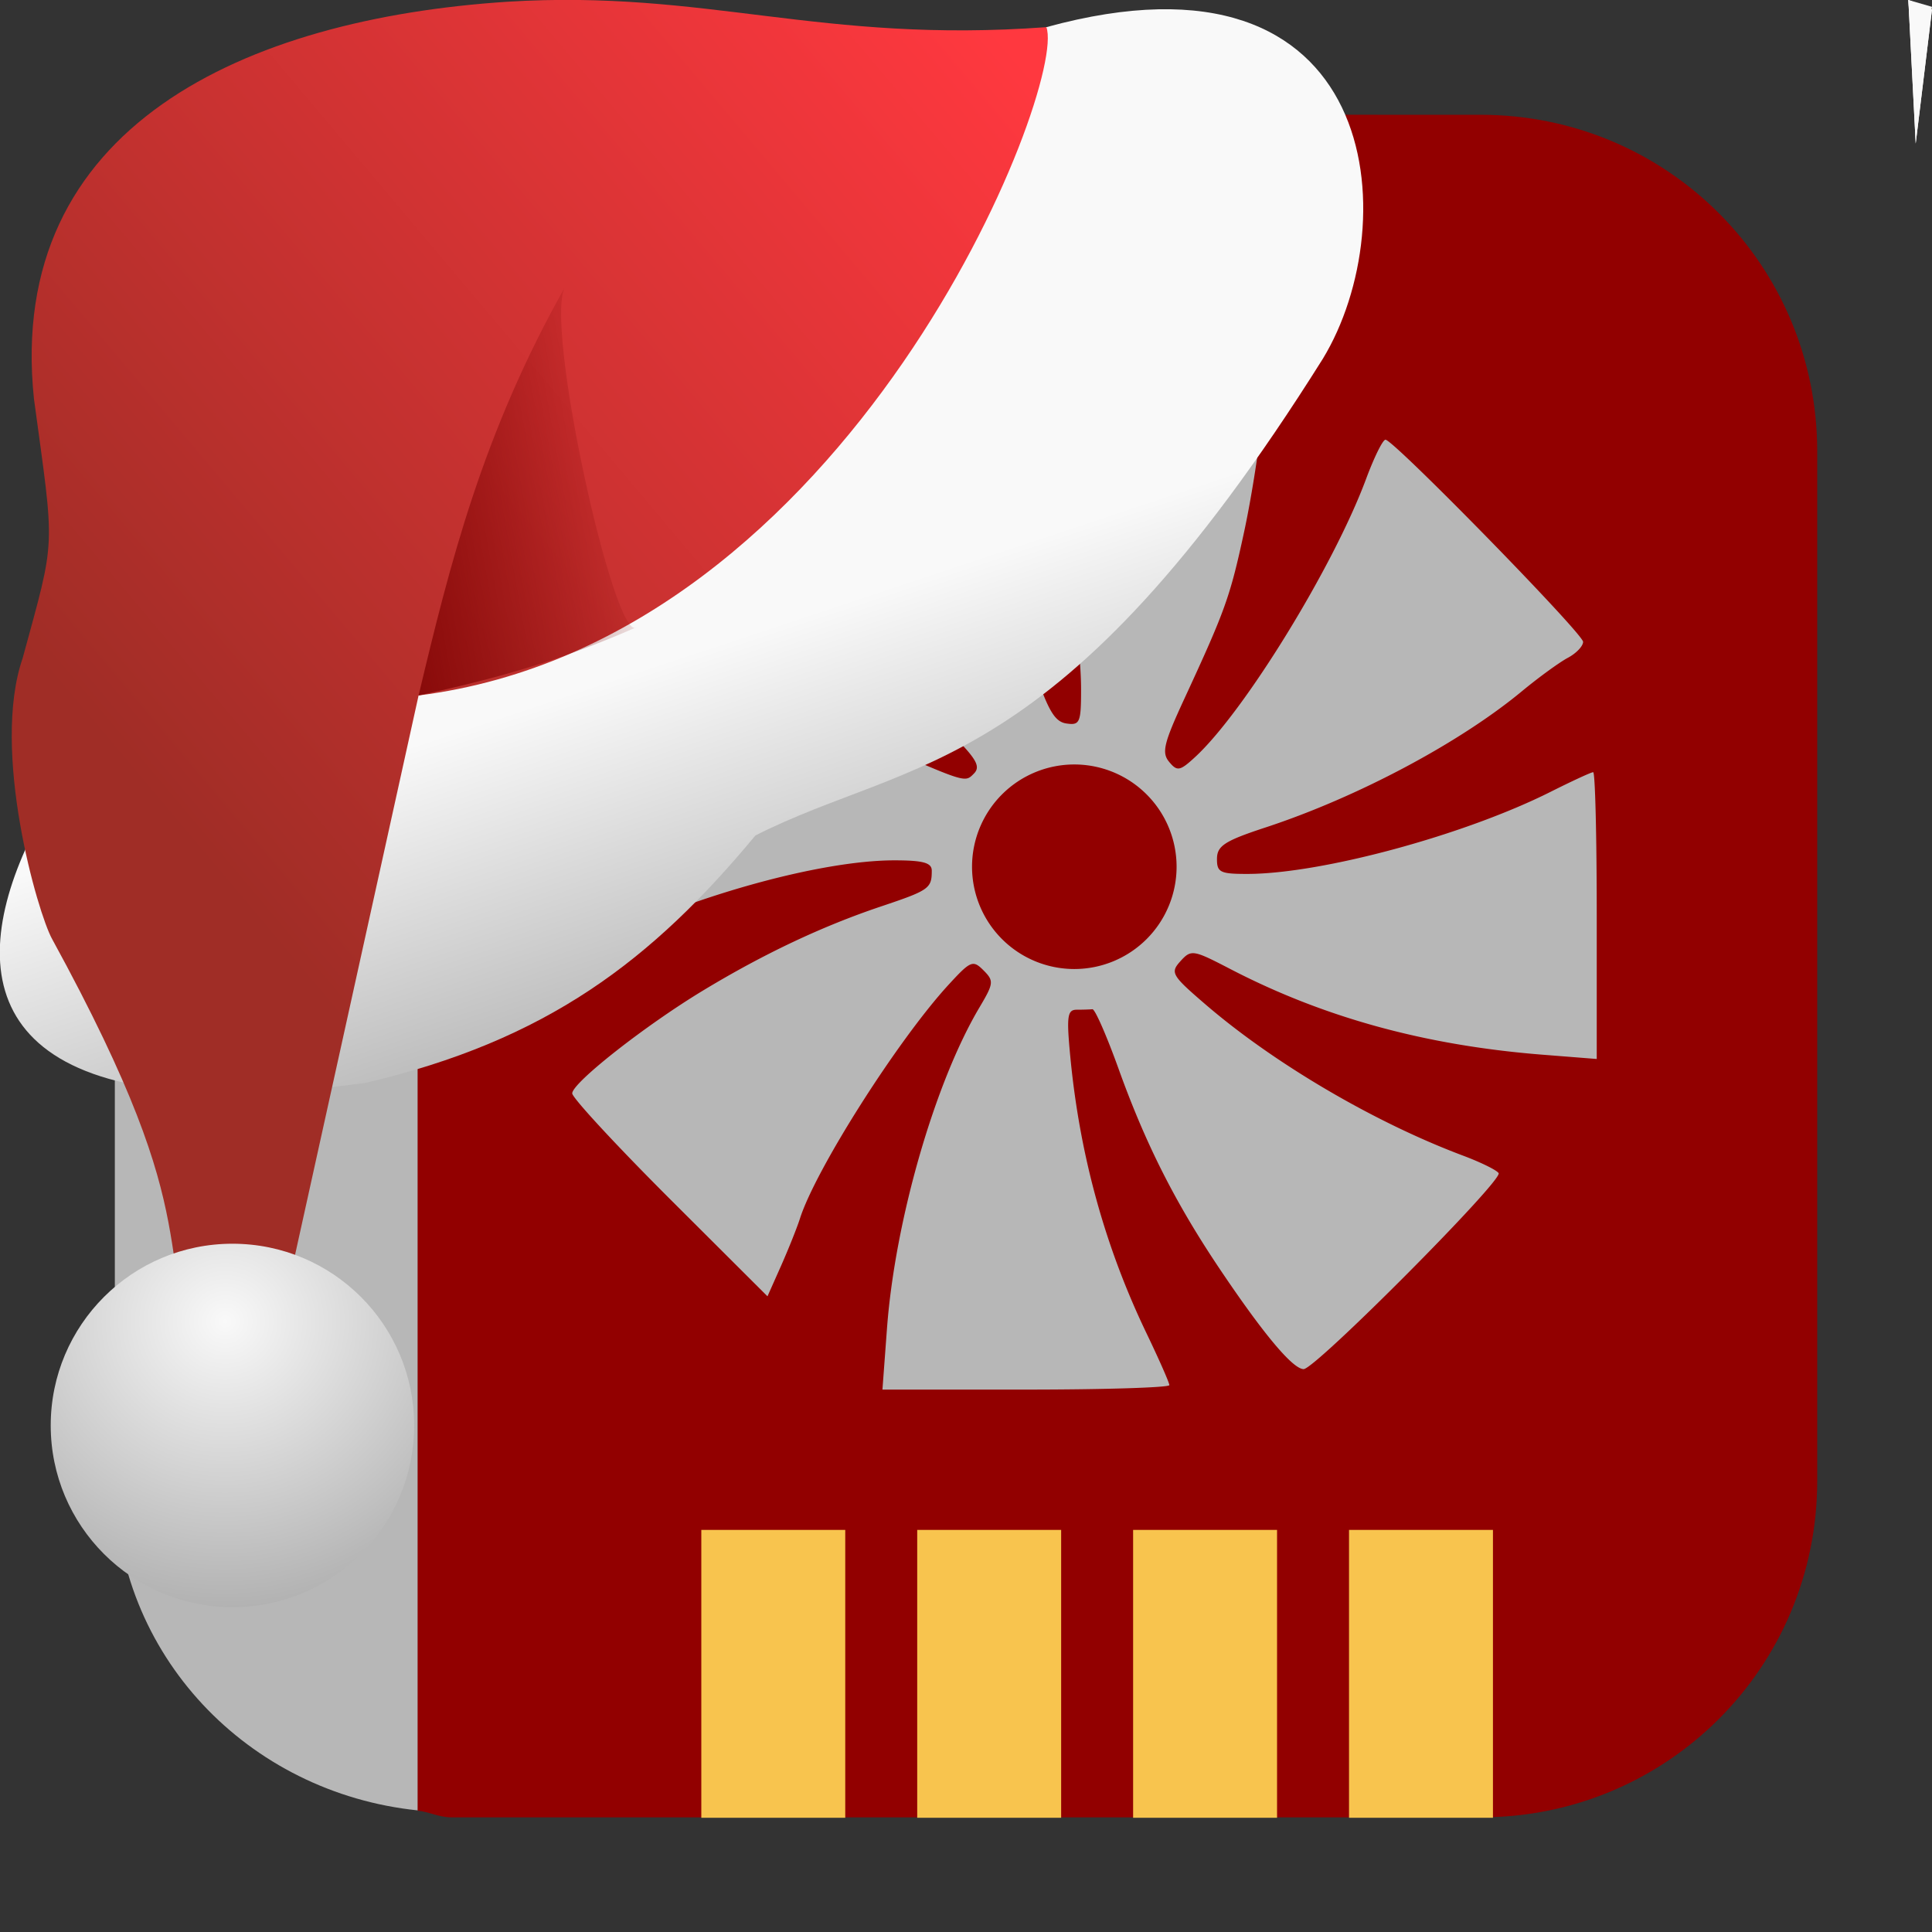 <svg viewBox="0 0 32 32" xmlns="http://www.w3.org/2000/svg" xmlns:xlink="http://www.w3.org/1999/xlink"><rect x="0" y="0" width="32" height="32" fill="#333333" stroke="none"/><linearGradient id="a" gradientUnits="userSpaceOnUse" x1="-178.12" x2="-183.59" y1="-134.12" y2="-135.1"><stop offset="0" stop-color="#7c0000"/><stop offset="1" stop-color="#7c0000" stop-opacity="0"/></linearGradient><linearGradient id="b" gradientUnits="userSpaceOnUse" x1="-189.8" x2="-175.35" y1="-142.57" y2="-130.4"><stop offset="0" stop-color="#ff383f"/><stop offset="1" stop-color="#a02d26"/></linearGradient><linearGradient id="c"><stop offset="0" stop-color="#f9f9f9"/><stop offset="1" stop-color="#999"/></linearGradient><linearGradient id="d" gradientUnits="userSpaceOnUse" x1="-188.02" x2="-190.66" xlink:href="#c" y1="-134.18" y2="-126.24"/><radialGradient id="e" cx="-176.59" cy="-120.91" gradientTransform="matrix(2.211 .057 -.055 2.125 207.3 145.17)" gradientUnits="userSpaceOnUse" r="3.01" xlink:href="#c"/><g transform="translate(48.982 4.806)"><g fill-rule="evenodd"><path d="m-42.06 25.18v-22.359h-5.02v16.896c0 2.892 2.207 5.173 5.02 5.463" fill="#b7b7b7"/><path d="m-41.51-2.907c-3.089 0-5.574 2.488-5.574 5.576v.156h5.02v22.359c.192.02.358.111.555.111h17.05c3.089 0 5.576-2.486 5.576-5.574v-17.05c0-3.089-2.488-5.576-5.576-5.576z" fill="#920000"/></g><g fill="#f8c44e" transform="matrix(1.192 0 0 1.192 -57.63 -5.69)"><path d="m17 22h2v4h-2z"/><path d="m20 22h2v4h-2z"/><path d="m23 22h2v4h-2z"/><path d="m26 22h2v4h-2z"/></g><path d="m-30.359.901c-1.15.011-2.291.059-2.291.133 0 .071.154.453.34.848.726 1.537 1.234 3.486 1.234 4.734 0 .549-.021.594-.244.561-.194-.029-.303-.215-.545-.934-.47-1.399-1.284-2.914-2.205-4.102-.922-1.188-.629-1.262-2.521.627-1.129 1.127-1.626 1.695-1.533 1.754.075.048.491.224.924.391.433.166 1.03.445 1.326.619s.567.316.602.316c.141 0 1.809 1.248 2.168 1.621.303.316.359.432.252.539-.152.152-.116.164-1.793-.576-.573-.253-1.507-.559-2.078-.682-1.135-.244-2.892-.464-3.03-.379-.102.063-.119 4.576-.018 4.678.038.038.314-.052.611-.203 1.55-.785 3.744-1.402 4.992-1.402.476 0 .619.04.619.17 0 .296-.041.325-.842.594-.973.327-1.938.783-2.941 1.389-.962.581-2.172 1.532-2.172 1.707 0 .073.728.86 1.617 1.748l1.617 1.613.227-.51c.124-.281.263-.629.309-.773.256-.811 1.618-2.955 2.459-3.873.37-.403.407-.419.582-.244s.172.214-.066.615c-.737 1.241-1.396 3.521-1.531 5.307l-.076 1.023h2.375c1.307 0 2.377-.034 2.377-.074s-.172-.43-.383-.869c-.68-1.418-1.097-2.927-1.254-4.535-.069-.71-.054-.814.105-.814.101 0 .216-.004.258-.008s.236.44.432.984c.445 1.24.936 2.212 1.66 3.293.731 1.091 1.223 1.681 1.406 1.684.19.003 3.304-3.127 3.23-3.246-.031-.05-.296-.18-.592-.291-1.47-.552-3.132-1.528-4.273-2.512-.553-.476-.576-.519-.404-.709.176-.194.208-.189.813.125 1.544.803 3.215 1.265 5.143 1.422l.938.074v-2.375c0-1.306-.026-2.375-.059-2.375s-.35.147-.703.324c-1.435.721-3.803 1.361-5.03 1.361-.446 0-.5-.027-.498-.252.002-.214.128-.296.814-.521 1.514-.499 3.201-1.395 4.238-2.254.278-.23.621-.479.76-.553s.252-.193.252-.264c0-.138-3.139-3.348-3.273-3.348-.045 0-.188.291-.32.646-.542 1.46-2.02 3.862-2.834 4.611-.252.232-.296.24-.43.078-.126-.152-.087-.31.252-1.043.678-1.466.757-1.686.988-2.754s.452-2.878.369-3.03c-.041-.073-1.2-.099-2.35-.088m-.828 6.959a1.694 1.694 0 0 1 1.693 1.693 1.694 1.694 0 0 1 -1.693 1.695 1.694 1.694 0 0 1 -1.695-1.695 1.694 1.694 0 0 1 1.695-1.693" fill="#b7b7b7" stroke-width=".112"/></g><path id="f" d="m32 .157-.27 2.221-.122-2.378" fill="#f9f9f9"/><use xlink:href="#f"/><path d="m32 .113-.27 1.6-.122-1.713" fill="#f9f9f9"/><g transform="matrix(-1 0 0 1 -172.76 143.72)"><path d="m-190.09-143.27c-5.577-1.531-5.951 3.24-4.58 5.493 4.381 6.983 6.796 6.577 9.398 7.895 1.712 2.064 3.451 3.4 6.469 4.1 11.69 1.559 3.242-8.417.92-8.649-5.065.012-7.547-6.123-12.206-8.838" fill="url(#d)"/><path d="m-190.09-143.27c3.76.276 5.616-.626 8.93-.421 4.319.283 8.307 2.053 7.838 6.574-.347 2.567-.37 2.25.186 4.296.532 1.535-.252 4.232-.487 4.654-2.715 4.963-1.536 4.965-2.656 7.742l-.906-.418-2.508-11.358c-7.177-.909-10.754-10.11-10.398-11.07" fill="url(#b)"/><path d="m-183.3-133.33c.362.274 1.553-5.105 1.172-5.653 1.379 2.44 1.919 4.616 2.435 6.783-1.276-.283-2.289-.554-3.607-1.13" fill="url(#a)"/><circle cx="-176.61" cy="-120.11" fill="url(#e)" r="3.01"/></g></svg>